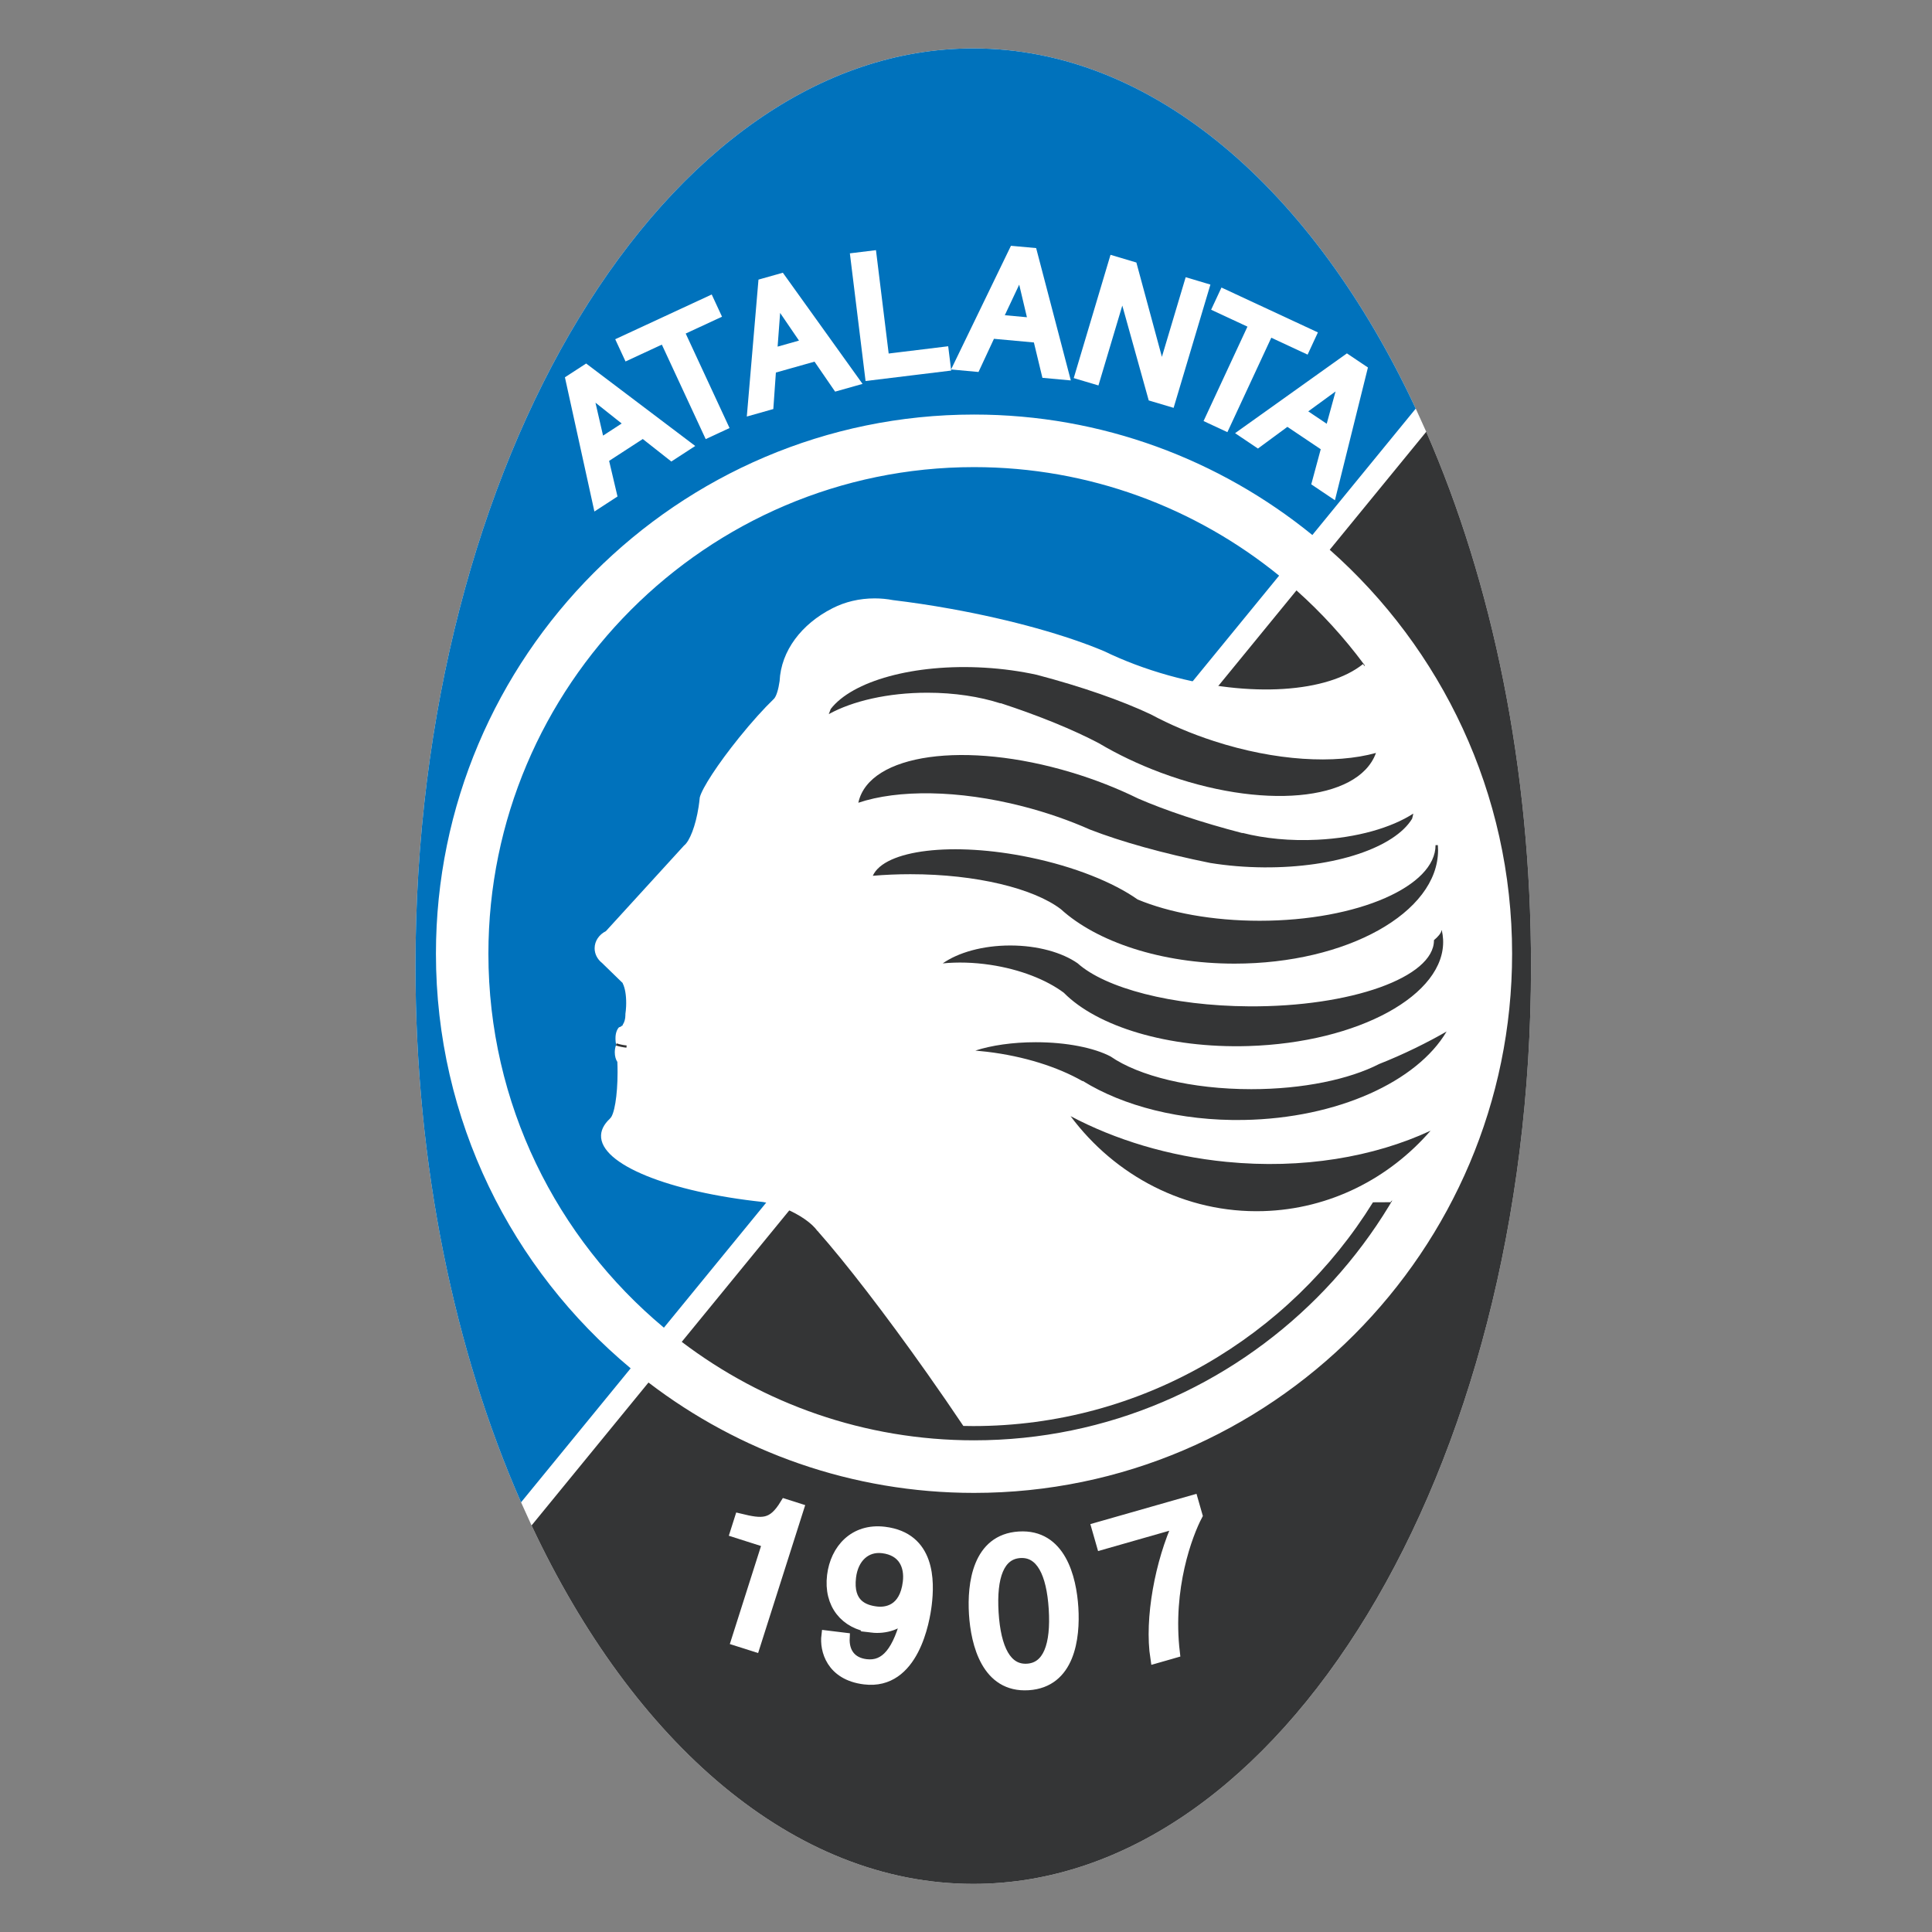 <?xml version="1.0" encoding="UTF-8" standalone="no"?>
<svg
   xmlns:dc="http://purl.org/dc/elements/1.1/"
   xmlns:cc="http://creativecommons.org/ns#"
   xmlns:rdf="http://www.w3.org/1999/02/22-rdf-syntax-ns#"
   xmlns:svg="http://www.w3.org/2000/svg"
   xmlns="http://www.w3.org/2000/svg"
   xmlns:sodipodi="http://sodipodi.sourceforge.net/DTD/sodipodi-0.dtd"
   xmlns:inkscape="http://www.inkscape.org/namespaces/inkscape"
   version="1.1"
   id="Layer_1"
   x="0px"
   y="0px"
   viewBox="0 0 1000 1000"
   xml:space="preserve"
   sodipodi:docname="Atalanta Bergamasca Calcio.svg"
   width="1000"
   height="1000"
   inkscape:version="1.0.1 (3bc2e813f5, 2020-09-07)"><rect x="0" y="0" width="1000" height="1000" fill="#808080" stroke="none"/><defs
   id="defs53" /><sodipodi:namedview
   pagecolor="#ffffff"
   bordercolor="#666666"
   borderopacity="1"
   objecttolerance="10"
   gridtolerance="10"
   guidetolerance="10"
   inkscape:pageopacity="0"
   inkscape:pageshadow="2"
   inkscape:window-width="1920"
   inkscape:window-height="1017"
   id="namedview51"
   showgrid="false"
   inkscape:zoom="0.827"
   inkscape:cx="500"
   inkscape:cy="500"
   inkscape:window-x="-8"
   inkscape:window-y="-8"
   inkscape:window-maximized="1"
   inkscape:current-layer="Layer_1"
   inkscape:document-rotation="0" />






















<g
   id="g904"
   transform="matrix(4.524,0,0,4.524,-844.399,-1413.074)"><g
     id="g4">
	<path
   style="fill:#ffffff"
   d="m 247.466,486.88 c 11.687,24.911 30.003,41.01 50.534,41.01 35.148,0 63.816,-47.168 63.816,-105 0,-22.778 -4.449,-43.9 -11.989,-61.139 l -1.2,-2.651 C 336.946,334.074 318.586,317.89 298,317.89 c -35.148,0 -63.816,47.168 -63.816,105 0,22.869 4.486,44.065 12.08,61.342 z"
   id="path2" />
</g><path
     style="fill:#343536"
     d="m 349.827,361.751 c 7.54,17.238 11.989,38.36 11.989,61.139 0,57.832 -28.668,105 -63.816,105 -20.531,0 -38.847,-16.099 -50.534,-41.01 v 0 l 13.377,-16.353 v 0 c 10.354,7.916 23.267,12.629 37.245,12.629 33.909,0 61.563,-27.711 61.563,-61.689 0,-18.366 -8.084,-34.9 -20.866,-46.218 v 0 z M 264.648,465.875 334.98,379.9 v 0 c 11.441,10.21 18.669,25.068 18.669,41.566 0,30.665 -24.959,55.674 -55.561,55.674 -12.536,0.001 -24.125,-4.2 -33.44,-11.265 z"
     id="path6" /><path
     style="fill:#0072bc"
     d="m 298,317.89 c 20.586,0 38.946,16.184 50.627,41.21 v 0 l -11.83,14.462 v 0 c -10.588,-8.61 -24.064,-13.782 -38.709,-13.782 -33.908,0 -61.563,27.711 -61.563,61.688 0,19.036 8.682,36.103 22.279,47.434 v 0 l -12.541,15.331 v 0 C 238.669,466.957 234.183,445.76 234.183,422.891 234.184,365.058 262.852,317.89 298,317.89 Z m 34.995,60.32 -70.388,86.043 v 0 c -12.255,-10.227 -20.079,-25.619 -20.079,-42.786 0,-30.664 24.958,-55.673 55.56,-55.673 13.205,0 25.354,4.658 34.907,12.416 z"
     id="path8" /><path
     style="fill:#ffffff"
     d="m 296.867,475.496 c -1.284,-1.914 -2.667,-3.927 -4.124,-5.99 -4.856,-6.882 -9.444,-12.805 -12.518,-16.274 v 0 -0.046 h -0.054 v 0 c -0.618,-0.873 -1.99,-1.855 -3.721,-2.569 -0.873,-0.36 -1.728,-0.608 -2.498,-0.744 -10.712,-1.14 -18.677,-4.292 -18.536,-7.639 0.032,-0.78 0.504,-1.512 1.343,-2.179 v 0 -0.001 0 c -0.113,0.09 -0.22,0.182 -0.32,0.272 v 0 -0.011 0 c 0.49,-0.38 0.867,-2.608 0.867,-5.289 0,-0.405 -0.008,-0.8 -0.025,-1.18 -0.179,-0.259 -0.294,-0.657 -0.294,-1.102 0,-0.323 0.061,-0.621 0.163,-0.859 -0.053,-0.19 -0.083,-0.405 -0.083,-0.633 0,-0.023 0,-0.048 10e-4,-0.071 -10e-4,-0.021 -10e-4,-0.043 -10e-4,-0.064 0,-0.532 0.165,-0.998 0.408,-1.238 0.115,-0.014 0.224,-0.074 0.32,-0.169 0.018,-0.002 0.037,-0.004 0.056,-0.004 10e-4,0 0.002,0 0.004,0 0.018,-0.043 0.035,-0.085 0.052,-0.132 0.18,-0.259 0.295,-0.658 0.295,-1.103 0,-0.035 0,-0.071 -0.002,-0.107 0.04,-0.272 0.067,-0.564 0.082,-0.863 0.044,-0.981 -0.07,-1.858 -0.281,-2.391 v 0 h 0.009 v 0 c -0.038,-0.093 -0.077,-0.175 -0.119,-0.244 v 0 l 0.019,-0.025 -0.117,-0.113 v 0 c -0.021,-0.023 -0.043,-0.045 -0.065,-0.064 v 0 l -0.132,-0.128 -2.072,-2.015 v 0 c -0.517,-0.411 -0.843,-1.01 -0.843,-1.676 0,-0.843 0.522,-1.578 1.291,-1.961 v 0 l 8.937,-9.792 v 0 c 0.641,-0.49 1.329,-2.25 1.665,-4.41 0.058,-0.374 0.103,-0.74 0.136,-1.094 0.268,-1.064 2.068,-3.834 4.507,-6.855 1.439,-1.784 2.841,-3.332 3.949,-4.4 v 0 h 10e-4 v 0 c 0.017,-0.015 0.032,-0.03 0.048,-0.048 0.002,-0.002 0.004,-0.004 0.006,-0.007 v 0 h -10e-4 v 0 c 0.257,-0.292 0.488,-1.036 0.625,-2 0.163,-3.481 2.521,-6.534 6.007,-8.313 0.019,-0.011 0.039,-0.02 0.059,-0.03 0.013,-0.007 0.024,-0.013 0.037,-0.019 1.371,-0.696 3.01,-1.102 4.769,-1.102 0.724,0 1.427,0.068 2.1,0.198 2.112,0.253 4.327,0.583 6.604,0.994 7.028,1.267 13.273,3.042 17.552,4.85 2.23,1.08 4.707,2.022 7.36,2.764 9.406,2.627 18.249,1.946 22.261,-1.293 0.054,0.072 0.106,0.145 0.159,0.217 0.964,-0.828 2.755,0.498 3.883,0.498 0,0.151 0.603,0.604 0.603,0.755 1.657,0.756 2.41,4.231 2.861,5.742 v 0 l 2.41,6.045 v 0 c 2.107,4.834 1.505,11.18 2.71,16.167 0.902,3.929 0.149,9.519 0,13.6 0,0.906 -0.453,2.115 -0.603,3.021 v 0 l -2.259,8.765 v 0 c -0.15,0.907 -1.055,2.417 -1.055,3.475 -0.3,0.303 -0.603,1.058 -0.902,1.36 v 0 0.15 0.151 0 c -0.151,0 -0.603,0.302 -0.603,0.604 -0.15,0 -0.452,0.15 -0.603,0.15 v 0 l -0.452,0.455 -2.71,0.151 v 0 c 0,0.065 -0.089,0.103 -0.199,0.124 -0.029,0.048 -0.057,0.096 -0.085,0.143 v 0 l -2.016,0.01 v 0 c -9.512,15.346 -26.466,25.601 -45.733,25.601 -0.379,10e-4 -0.756,-0.007 -1.133,-0.015 z"
     id="path10" /><path
     style="fill:#ffffff;stroke:#ffffff;stroke-width:1.18"
     d="m 255.26,363.143 -1.425,-6.176 0.031,-0.021 4.92,3.906 z m 4.963,-1.289 3.268,2.574 1.675,-1.089 -11.481,-8.679 -1.739,1.13 3.102,14.123 1.581,-1.027 -0.96,-4.074 z"
     id="path12" /><path
     style="fill:#ffffff;stroke:#ffffff;stroke-width:1.18"
     d="m 257.821,351.45 9.969,-4.623 0.682,1.471 -4.155,1.927 5.017,10.811 -1.659,0.77 -5.017,-10.81 -4.155,1.927 z"
     id="path14" /><path
     style="fill:#ffffff;stroke:#ffffff;stroke-width:1.18"
     d="m 274.965,352.805 0.472,-6.322 0.036,-0.01 3.539,5.191 z m 5.121,0.24 2.356,3.43 1.924,-0.542 -8.388,-11.699 -1.997,0.564 -1.229,14.41 1.814,-0.513 0.293,-4.176 z"
     id="path16" /><path
     style="fill:#ffffff;stroke:#ffffff;stroke-width:1.18"
     d="m 287.81,353.455 6.81,-0.831 0.199,1.609 -8.626,1.053 -1.652,-13.436 1.815,-0.222 z"
     id="path18" /><path
     style="fill:#ffffff;stroke:#ffffff;stroke-width:1.18"
     d="m 300.717,348.926 2.702,-5.735 0.037,0.004 1.448,6.114 z m 4.696,2.057 0.975,4.046 1.99,0.183 -3.648,-13.928 -2.064,-0.188 -6.303,13.016 1.878,0.172 1.767,-3.795 z"
     id="path20" /><path
     style="fill:#ffffff;stroke:#ffffff;stroke-width:1.18"
     d="m 322.701,344.8 1.698,0.506 -3.872,12.973 -1.969,-0.586 -3.467,-12.444 -0.035,-0.011 -3.129,10.479 -1.697,-0.505 3.871,-12.974 2.078,0.619 3.357,12.411 0.036,0.01 z"
     id="path22" /><path
     style="fill:#ffffff;stroke:#ffffff;stroke-width:1.18"
     d="m 326.684,346.032 9.966,4.636 -0.682,1.471 -4.155,-1.933 -5.021,10.803 -1.659,-0.771 5.022,-10.803 -4.155,-1.933 z"
     id="path24" /><path
     style="fill:#ffffff;stroke:#ffffff;stroke-width:1.18"
     d="m 335.301,359.435 5.12,-3.735 0.031,0.021 -1.659,6.06 z m 3.135,4.058 -1.084,4.017 1.659,1.115 3.473,-13.97 -1.723,-1.156 -11.768,8.397 1.565,1.052 3.369,-2.482 z"
     id="path26" /><path
     style="fill:#ffffff;stroke:#ffffff;stroke-width:1.18"
     d="m 273.003,500.737 -2.113,-0.672 3.57,-11.216 -3.686,-1.175 0.5,-1.573 c 2.62,0.637 3.755,0.726 5.207,-1.658 l 1.551,0.493 z"
     id="path28" /><path
     style="fill:#ffffff;stroke:#ffffff;stroke-width:1.18"
     d="m 286.915,496.739 c -1.38,-0.168 -3.297,-0.807 -2.912,-3.965 0.268,-2.198 1.714,-3.541 3.632,-3.307 2.363,0.289 3.122,2.043 2.893,3.914 -0.396,3.252 -2.538,3.49 -3.613,3.358 z m -0.53,1.811 c 1.521,0.185 3.244,-0.316 4.006,-1.505 l 0.042,0.053 c -1.034,4.193 -2.458,5.943 -4.704,5.668 -1.684,-0.205 -2.54,-1.354 -2.456,-3.029 l -2.059,-0.251 c -0.194,1.59 0.493,4.523 4.353,4.994 5.661,0.69 6.881,-6.78 7.094,-8.534 0.326,-2.668 0.417,-7.69 -4.824,-8.328 -3.462,-0.422 -5.609,1.998 -5.974,4.993 -0.4,3.273 1.481,5.569 4.522,5.939 z"
     id="path30" /><path
     style="fill:#ffffff;stroke:#ffffff;stroke-width:1.18"
     d="m 307.226,496.438 c 0.258,4.139 -0.67,6.7 -3.045,6.847 -2.376,0.147 -3.612,-2.278 -3.87,-6.417 -0.257,-4.14 0.67,-6.7 3.046,-6.848 2.374,-0.148 3.611,2.278 3.869,6.418 z m 2.21,-0.138 c -0.213,-3.435 -1.444,-8.434 -6.195,-8.139 -4.751,0.296 -5.354,5.409 -5.142,8.844 0.214,3.434 1.445,8.434 6.196,8.139 4.751,-0.296 5.354,-5.41 5.141,-8.844 z"
     id="path32" /><path
     style="fill:#ffffff;stroke:#ffffff;stroke-width:1.18"
     d="m 312.127,487.131 11.011,-3.142 0.499,1.744 c -1.111,2.107 -3.466,8.271 -2.587,15.715 l -2.196,0.627 c -0.707,-4.528 0.559,-11.066 2.6,-15.498 l -8.768,2.504 z"
     id="path34" /><path
     style="fill:#343536"
     d="m 301.122,392.825 c -2.381,-0.769 -5.268,-1.22 -8.374,-1.22 -4.517,0 -8.571,0.954 -11.278,2.45 0.066,-0.197 0.14,-0.392 0.221,-0.585 2.451,-3.186 9.483,-5.206 17.596,-4.73 2.105,0.124 4.117,0.406 5.98,0.816 5.188,1.365 9.724,2.958 13.036,4.521 2.186,1.172 4.621,2.215 7.24,3.064 7.049,2.284 13.849,2.651 18.531,1.355 -0.008,0.019 -0.014,0.038 -0.02,0.056 -2.054,5.5 -13.103,6.488 -24.6,2.199 -2.581,-0.963 -4.969,-2.111 -7.1,-3.377 -2.901,-1.527 -6.779,-3.12 -11.233,-4.579 v 0 0.03 z"
     id="path36" /><path
     style="fill:#343536"
     d="m 328.8,407.642 c 2.501,0.641 5.465,0.941 8.584,0.784 4.533,-0.227 8.464,-1.375 10.962,-2.991 -0.038,0.199 -0.083,0.397 -0.137,0.59 -1.994,3.275 -8.758,5.626 -16.972,5.563 -2.13,-0.016 -4.191,-0.193 -6.121,-0.505 -5.408,-1.09 -10.193,-2.436 -13.748,-3.815 -2.363,-1.048 -4.961,-1.957 -7.716,-2.666 -7.409,-1.902 -14.288,-1.924 -18.799,-0.408 0.004,-0.018 0.008,-0.037 0.012,-0.055 1.256,-5.544 12.204,-7.076 24.371,-3.413 2.73,0.821 5.297,1.839 7.62,2.982 3.136,1.364 7.262,2.745 11.947,3.962 v 0 z"
     id="path38" /><path
     style="fill:#343536"
     d="m 350.323,441.715 c -4.727,5.453 -11.52,8.976 -19.141,9.201 -8.915,0.263 -16.971,-4.048 -22.049,-10.866 5.121,2.708 11.205,4.577 17.807,5.228 8.716,0.86 16.896,-0.547 23.383,-3.563 z"
     id="path40" /><path
     style="fill:#343536"
     d="m 352.157,430.364 c -3.354,5.713 -12.466,9.934 -23.207,10.123 -7.234,0.127 -13.797,-1.602 -18.395,-4.451 v 0 h -0.065 v 0 c -2.822,-1.608 -6.647,-2.84 -10.931,-3.353 -0.443,-0.053 -0.883,-0.097 -1.319,-0.134 1.838,-0.596 4.264,-0.957 6.917,-0.957 3.54,0 6.677,0.645 8.554,1.629 3.224,2.234 9.233,3.743 16.092,3.743 5.934,0 11.233,-1.13 14.643,-2.883 1.316,-0.518 2.707,-1.128 4.124,-1.817 1.27,-0.618 2.473,-1.258 3.587,-1.9 z"
     id="path42" /><path
     style="fill:#343536"
     d="m 351.606,418.782 c 0.079,0.348 0.132,0.7 0.15,1.057 0.308,6.334 -9.705,11.811 -22.288,12.192 -9.21,0.278 -17.308,-2.246 -21.111,-6.104 -1.995,-1.482 -4.977,-2.673 -8.399,-3.186 -1.927,-0.289 -3.782,-0.333 -5.453,-0.166 1.772,-1.245 4.578,-2.05 7.729,-2.05 3.139,0 5.939,0.801 7.712,2.04 3.154,2.83 10.76,4.868 19.607,4.923 11.654,0.072 21.158,-3.321 21.158,-7.554 0,-0.006 -0.001,-0.013 -0.001,-0.018 0.426,-0.35 0.857,-0.839 0.857,-1.112 0.013,-0.006 0.026,-0.013 0.039,-0.022 z"
     id="path44" /><path
     style="fill:#343536"
     d="m 351.155,409.043 c 0.016,0.19 0.025,0.384 0.025,0.578 0,7.148 -10.46,12.98 -23.285,12.98 -8.393,0 -15.773,-2.5 -19.871,-6.23 -3.097,-2.364 -9.656,-4.002 -17.218,-4.002 -1.478,0 -2.917,0.062 -4.3,0.181 1.338,-2.976 9.156,-3.932 17.965,-2.103 5.143,1.067 9.566,2.863 12.343,4.818 3.622,1.504 8.545,2.431 13.956,2.431 5.607,0 10.69,-0.996 14.345,-2.596 v 0 h 0.028 v -0.013 0 c 3.554,-1.563 5.749,-3.696 5.749,-6.045 v 0 0 h 0.263 z"
     id="path46" /><path
     style="fill:none;stroke:#343536;stroke-width:0.254"
     d="m 257.156,431.845 c 0.384,0.124 0.777,0.203 1.176,0.246 -0.399,-0.043 -0.792,-0.122 -1.176,-0.246"
     id="path48" /></g>
</svg>
